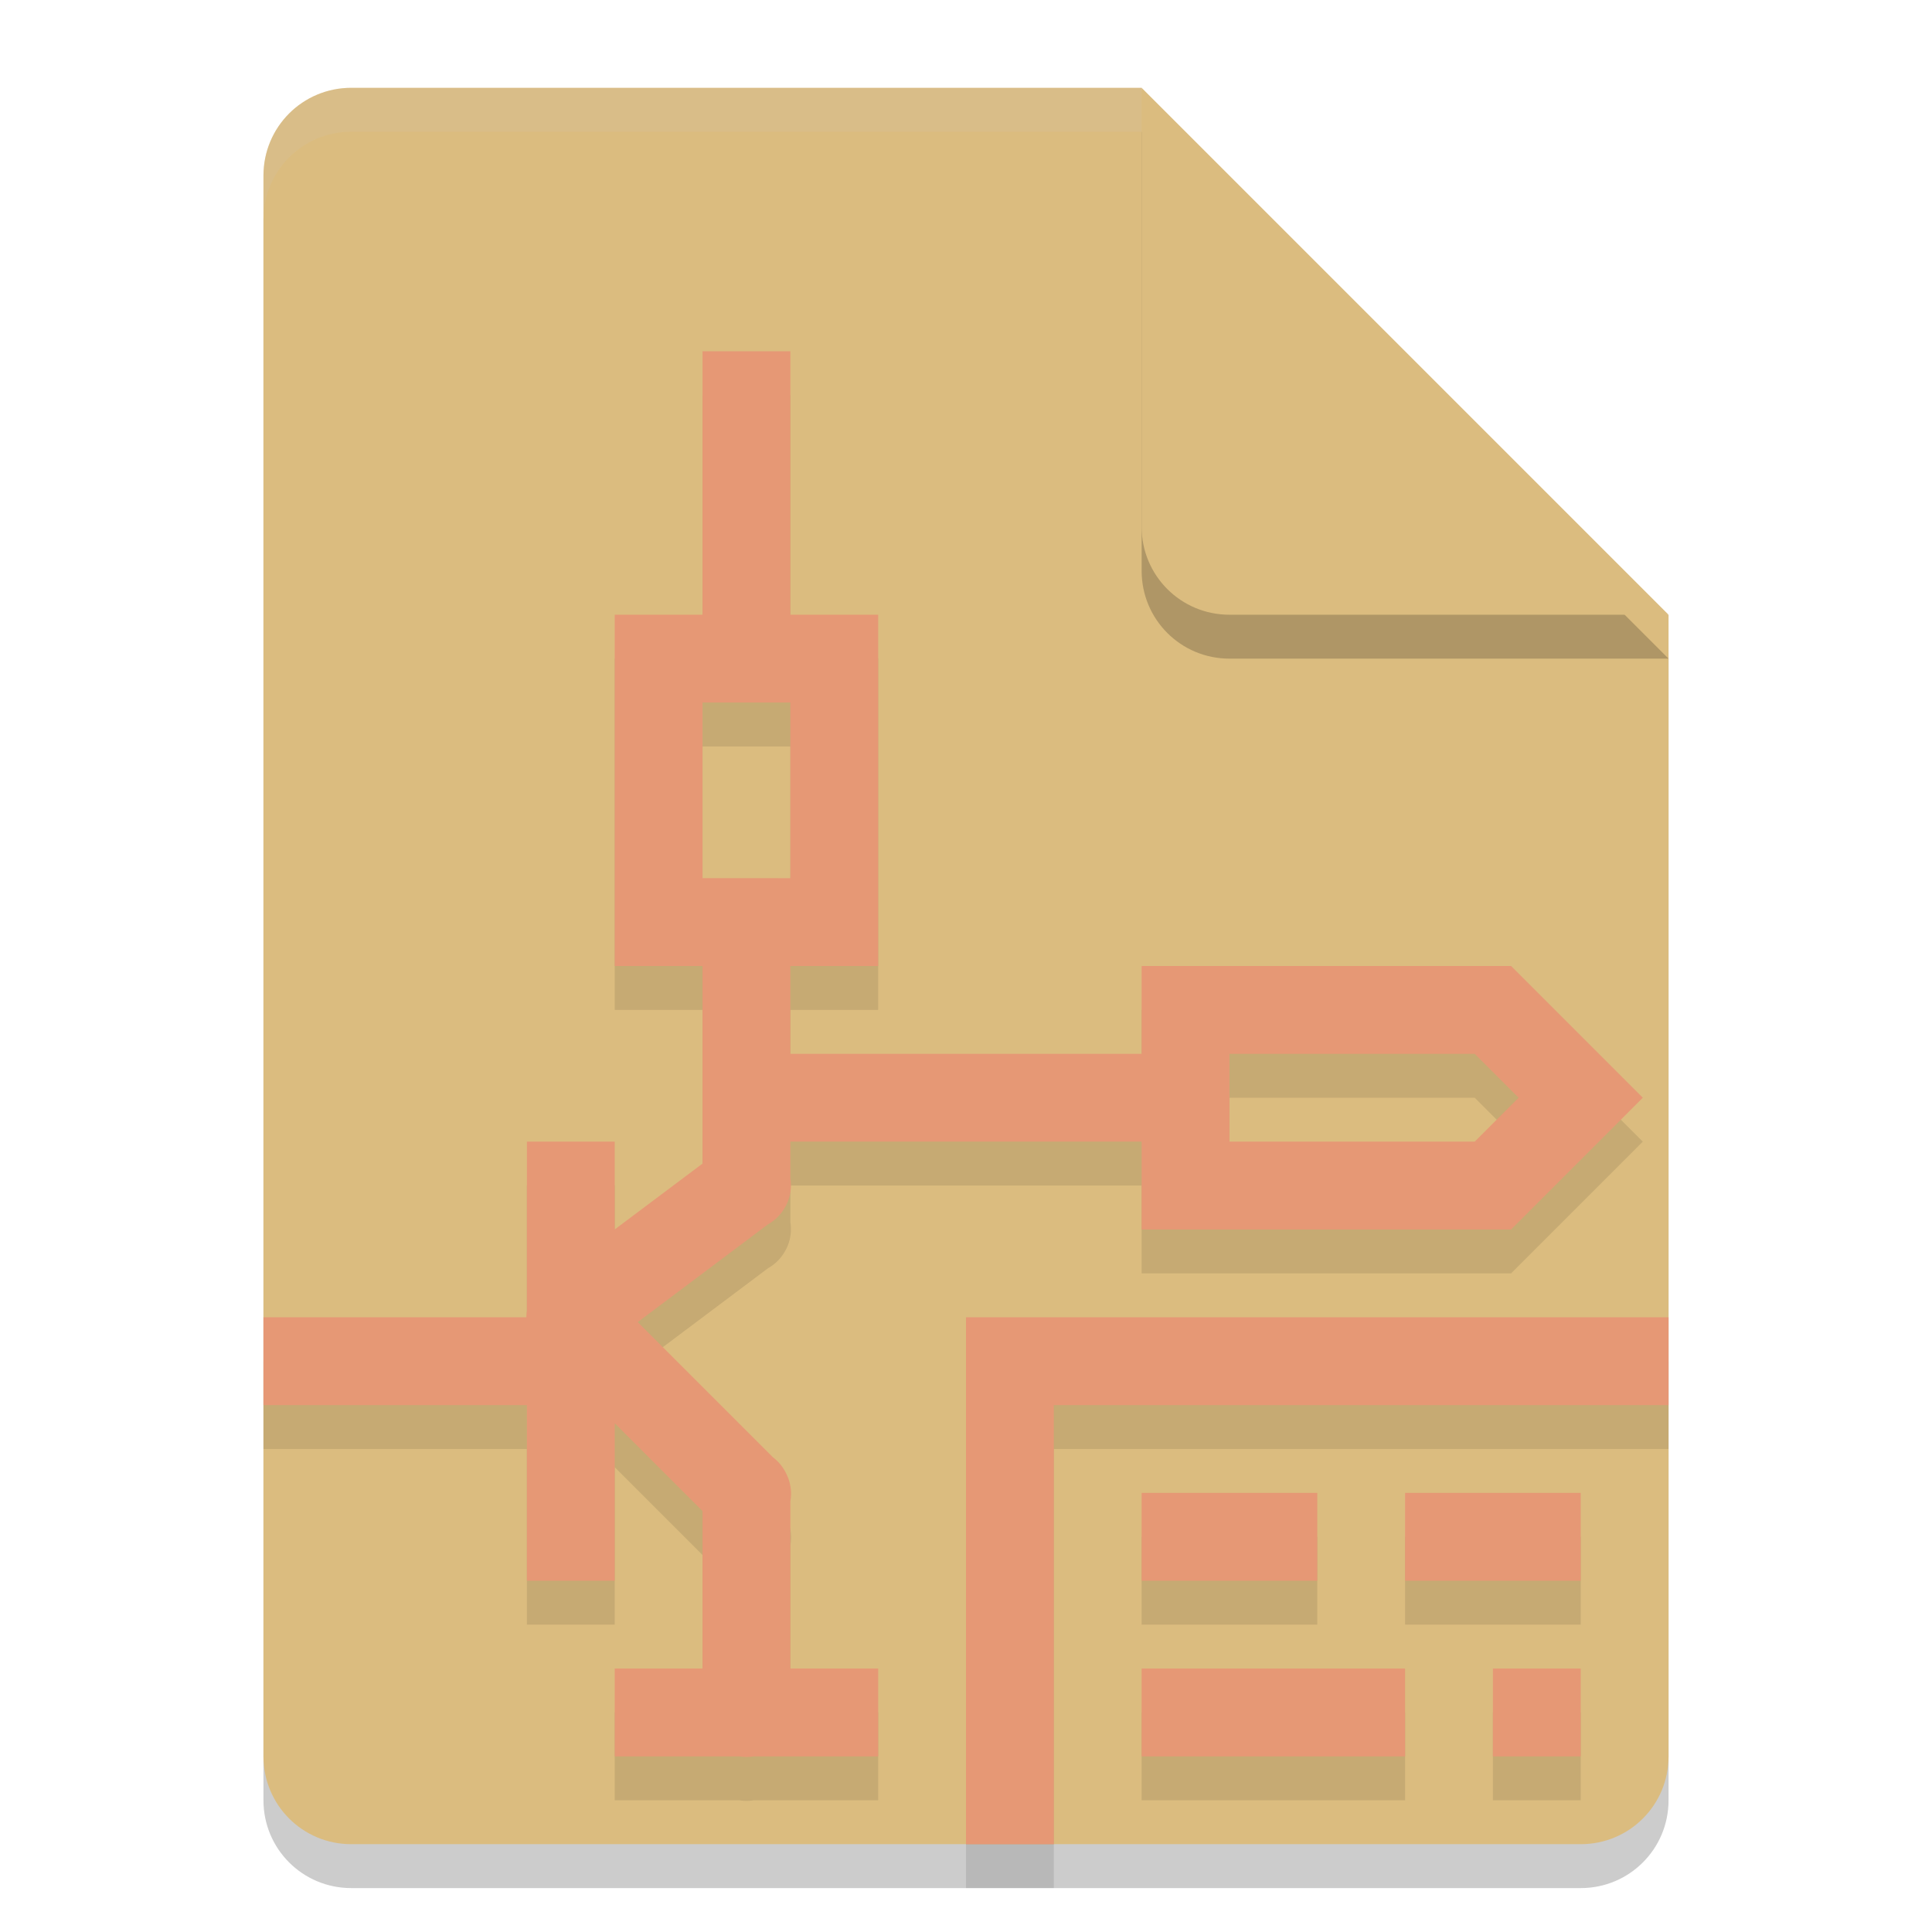 <svg xmlns="http://www.w3.org/2000/svg" width="22" height="22" version="1.1">
 <path style="opacity:0.2" d="m 4,1.5 c -0.554,0 -1,0.446 -1,1 v 18 c 0,0.554 0.446,1 1,1 h 14 c 0.554,0 1,-0.446 1,-1 v -13 l -6,-6 z"/>
 <path style="fill:#dbbc7f" d="M 4,1 C 3.446,1 3,1.446 3,2 v 18 c 0,0.554 0.446,1 1,1 h 14 c 0.554,0 1,-0.446 1,-1 V 7 L 14,6 13,1 Z"/>
 <path style="opacity:0.2" d="m 19,7.5 -6,-6 v 5 c 0,0.554 0.446,1 1,1 z"/>
 <path style="fill:#dbbc7f" d="M 19,7 13,1 v 5 c 0,0.554 0.446,1 1,1 z"/>
 <path style="opacity:0.2;fill:#d3c6aa" d="M 4,1 C 3.446,1 3,1.446 3,2 v 0.5 c 0,-0.554 0.446,-1 1,-1 h 9 V 1 Z"/>
 <path style="opacity:0.1" d="M 8,4.5 V 5 7.5 H 7 v 4 h 1 v 2.25 L 7,14.5 V 14 13.5 H 6 V 14 15.426 A 0.5,0.5 0 0 0 5.994,15.5 H 3.5 3 v 1 H 3.5 6 V 18 18.5 H 7 V 18 16.707 l 1,1 V 19.5 H 7.5 7 v 1 h 0.5 0.92 a 0.5,0.5 0 0 0 0.162,0 H 9.5 10 v -1 H 9.5 9 V 17.596 A 0.5,0.5 0 0 0 8.955,17.285 0.5,0.5 0 0 0 8.801,17.094 L 7.262,15.555 8.746,14.441 A 0.5,0.5 0 0 0 8.928,14.266 0.5,0.5 0 0 0 9,13.918 V 13.5 h 4 v 1 h 4.207 l 1.5,-1.5 -1.5,-1.5 H 13 V 12 12.5 H 9 v -1 H 9.5 10 v -1 -3 H 9 V 5 4.5 Z m 0,4 h 1 v 2 H 8 Z m 6,4 h 2.793 l 0.5,0.5 -0.5,0.5 H 14 Z m -3,3 v 6 h 1 v -5 h 7 v -1 z m 2,2 v 1 h 2 v -1 z m 3,0 v 1 h 2 v -1 z m -3,2 v 1 h 3 v -1 z m 4,0 v 1 h 1 v -1 z"/>
 <path style="fill:#e69875" d="M 8,4 V 4.5 7 H 7 v 4 h 1 v 2.25 L 7,14 V 13.5 13 H 6 v 0.5 1.426 A 0.5,0.5 0 0 0 5.994,15 H 3.5 3 v 1 H 3.5 6 v 1.5 0.5 h 1 v -0.5 -1.293 l 1,1 V 19 H 7.5 7 v 1 h 0.5 0.92 a 0.5,0.5 0 0 0 0.162,0 H 9.5 10 V 19 H 9.5 9 V 17.096 A 0.5,0.5 0 0 0 8.955,16.785 0.5,0.5 0 0 0 8.801,16.594 L 7.262,15.055 8.746,13.941 A 0.5,0.5 0 0 0 8.928,13.766 0.5,0.5 0 0 0 9,13.418 V 13 h 4 v 1 h 4.207 l 1.5,-1.5 -1.5,-1.5 H 13 V 11.5 12 H 9 V 11 H 9.5 10 V 10 7 H 9 V 4.5 4 Z m 0,4 h 1 v 2 H 8 Z m 6,4 h 2.793 l 0.5,0.5 -0.5,0.5 H 14 Z m -3,3 v 6 h 1 v -5 h 7 v -1 z m 2,2 v 1 h 2 v -1 z m 3,0 v 1 h 2 v -1 z m -3,2 v 1 h 3 v -1 z m 4,0 v 1 h 1 v -1 z"/>
</svg>
